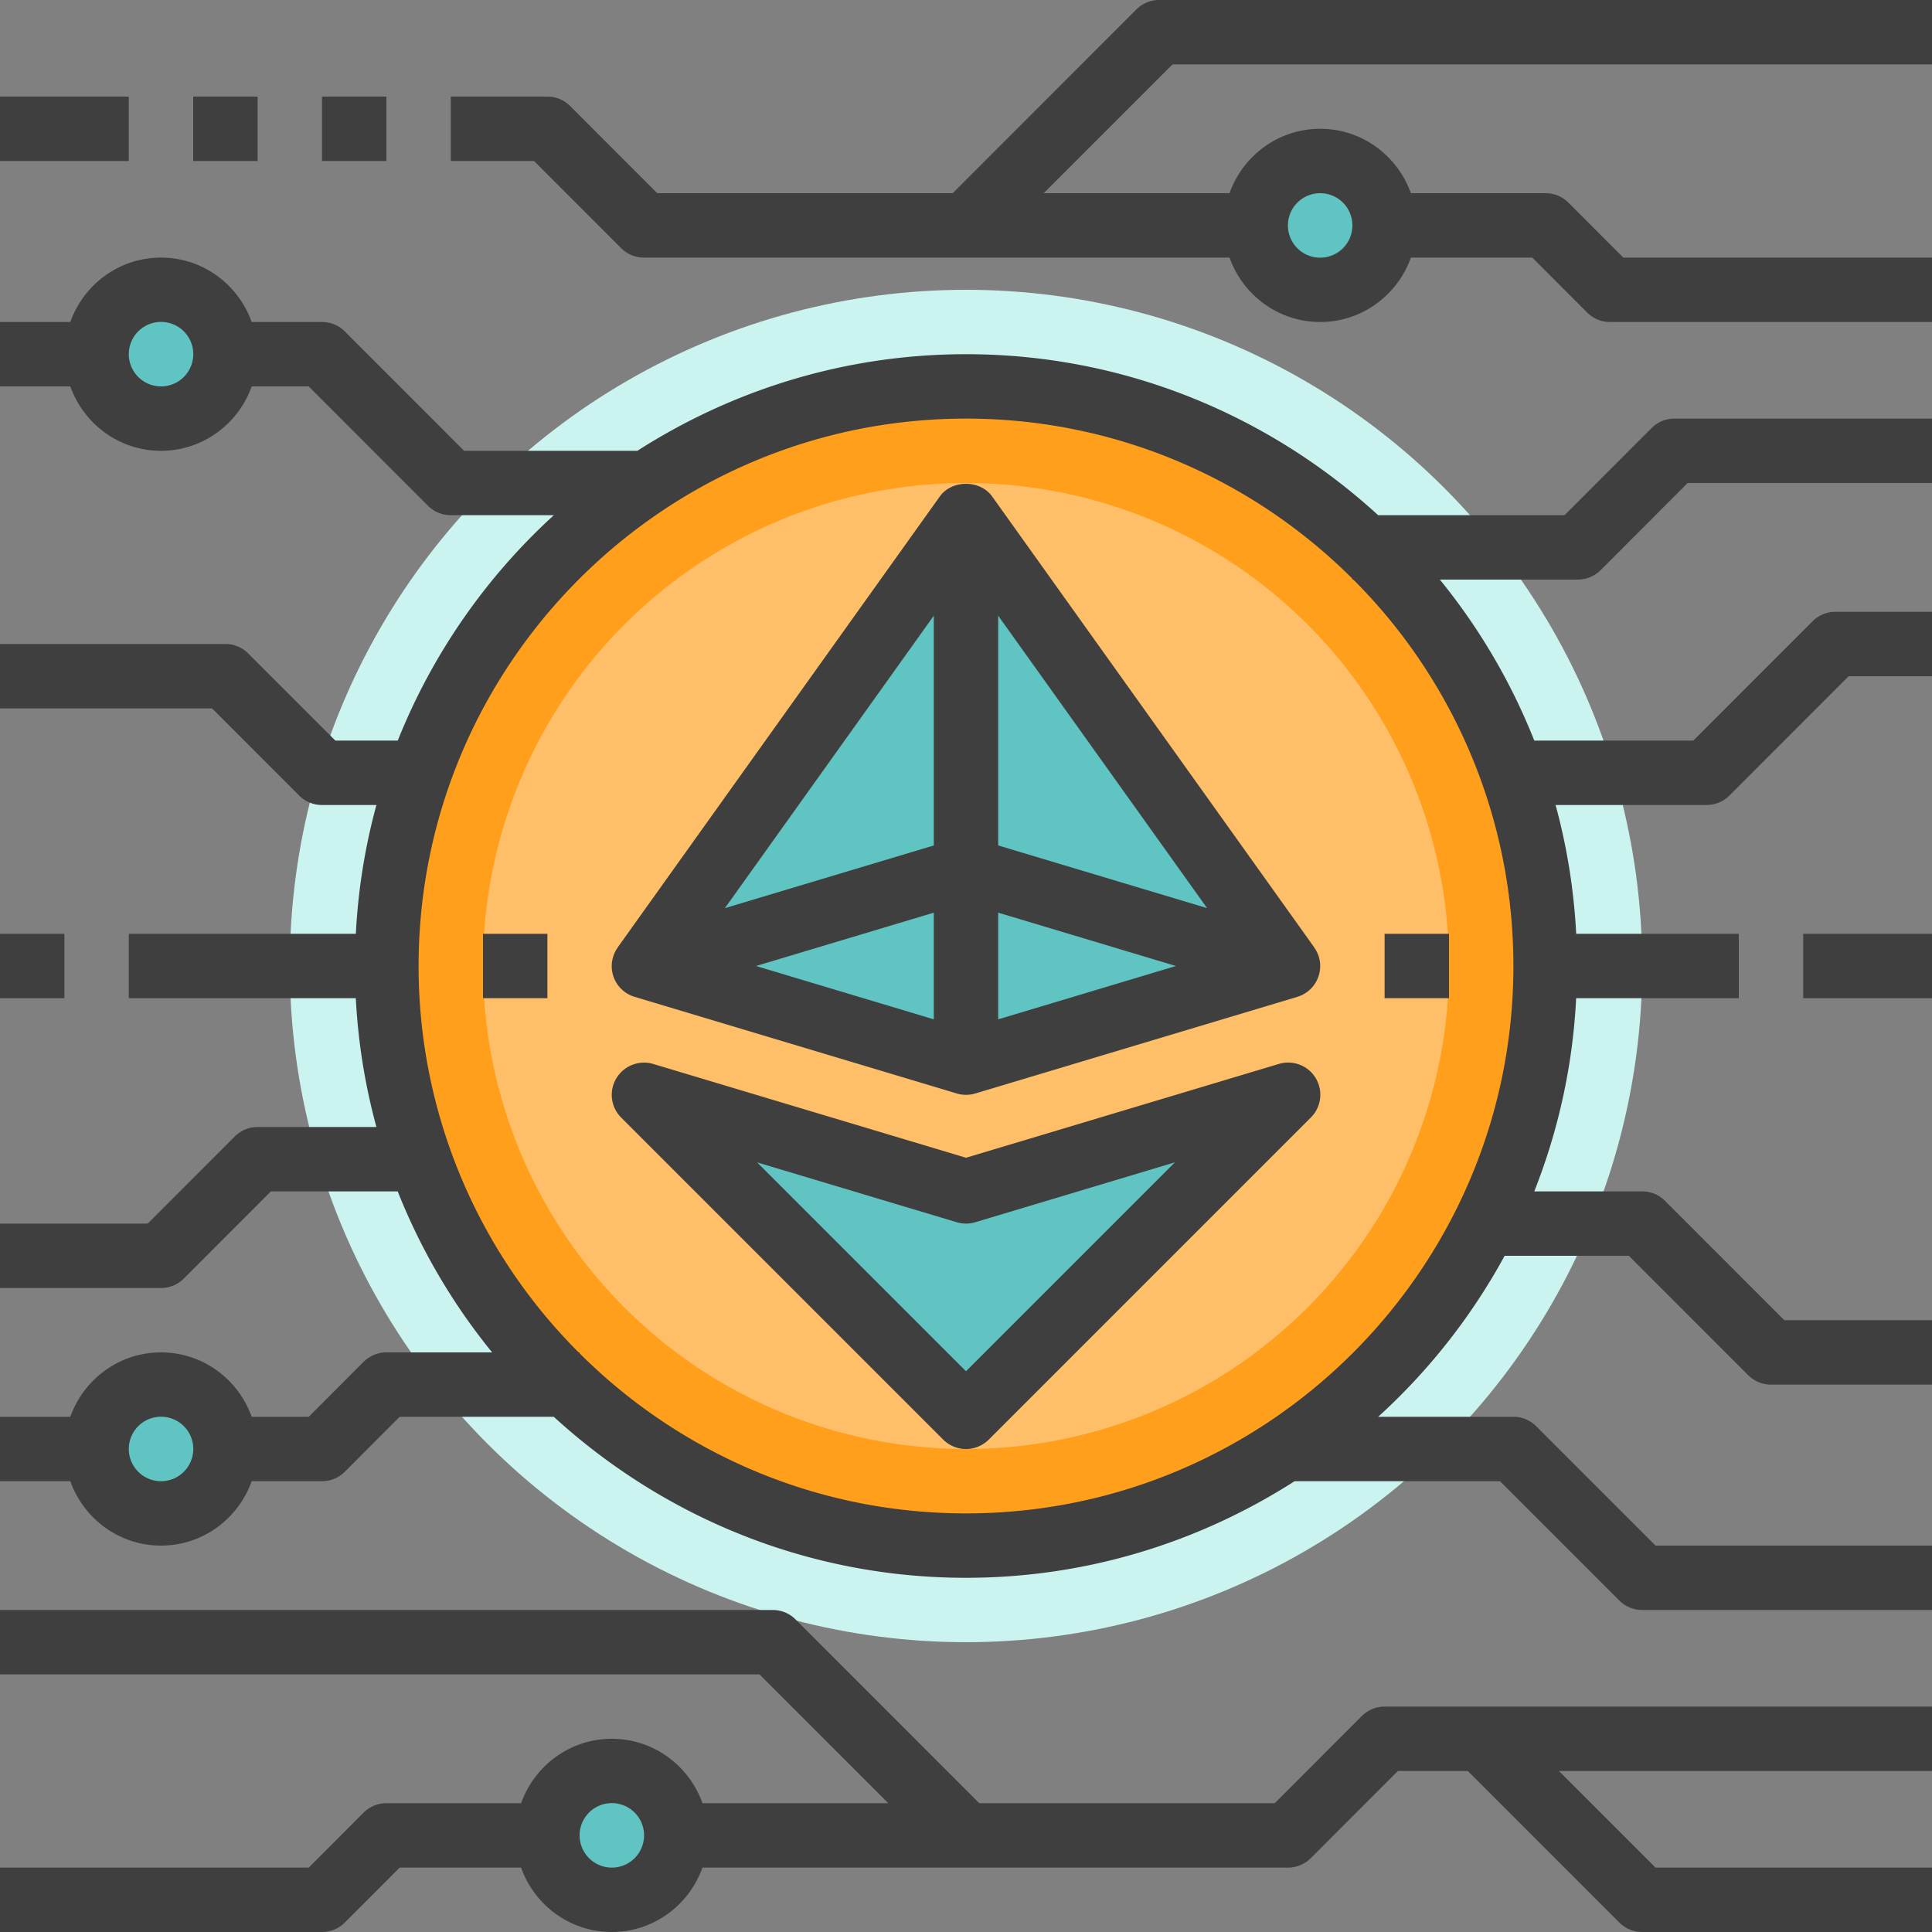 <svg xmlns="http://www.w3.org/2000/svg" viewBox="0 0 480 480">
  <rect x="0" y="0" width="480" height="480" fill="#808080" stroke="none"/>
  <circle cx="240" cy="240" r="168" fill="#cbf3f0"/>
  <circle cx="240" cy="240" r="144" fill="#ff9f1c"/>
  <circle cx="240" cy="240" r="120" fill="#ffbf69"/>
  <g fill="#60c4c2">
    <path d="M240 216l80 24-80-112zm0-88l-80 112 80-24z"/>
    <circle cx="328" cy="56" r="16"/>
    <circle cx="40" cy="88" r="16"/>
    <circle cx="40" cy="360" r="16"/>
    <circle cx="152" cy="456" r="16"/>
    <path d="M160 240l80 24v-48zm80 24l80-24-80-24zm-80 8l80 80 80-80-80 24z"/>
  </g>
  <g fill="#3f3f3f">
    <path d="M282.34 2.34L236.7 48h-73.4l-21.65-21.66A7.97 7.97 0 0 0 136 24h-24v16h20.69l21.65 21.66A7.97 7.97 0 0 0 160 64h145.47c3.31 9.29 12.11 16 22.53 16s19.22-6.71 22.53-16h30.16l13.65 13.66A7.97 7.97 0 0 0 400 80h80V64h-76.69l-13.65-13.66A7.97 7.97 0 0 0 384 48h-33.47c-3.31-9.29-12.11-16-22.53-16s-19.22 6.71-22.53 16h-46.16l32-32H480V0H288a8 8 0 0 0-5.66 2.34zM328 48a8 8 0 1 1-.02 16.02A8 8 0 0 1 328 48zm82.34 58.34L388.7 128h-46.3c-27.05-24.75-62.94-40-102.4-40-30.06 0-58.03 8.88-81.65 24h-43.04L85.66 82.34A7.97 7.97 0 0 0 80 80H62.53C59.22 70.71 50.42 64 40 64s-19.22 6.71-22.53 16H0v16h17.47c3.31 9.29 12.11 16 22.53 16s19.22-6.71 22.53-16h14.16l29.65 29.66A7.97 7.97 0 0 0 112 128h25.6a152.36 152.36 0 0 0-38.78 56h-15.5l-21.66-21.66A7.97 7.97 0 0 0 56 160H0v16h52.69l21.65 21.66A7.97 7.97 0 0 0 80 200h13.52a150.7 150.7 0 0 0-5.11 32H32v16h56.4a151.39 151.39 0 0 0 5.12 32H64a8 8 0 0 0-5.66 2.34L36.7 304H0v16h40a8 8 0 0 0 5.66-2.34L67.3 296h31.51a152.25 152.25 0 0 0 23.46 40H96a8 8 0 0 0-5.66 2.34L76.7 352H62.53c-3.31-9.29-12.11-16-22.53-16s-19.22 6.71-22.53 16H0v16h17.47c3.31 9.29 12.11 16 22.53 16s19.22-6.71 22.53-16H80a8 8 0 0 0 5.66-2.34L99.3 352h38.29c27.05 24.75 62.94 40 102.4 40 30.06 0 58.03-8.88 81.65-24h51.04l29.65 29.66A7.97 7.97 0 0 0 408 400h72v-16h-68.69l-29.65-29.66A7.97 7.97 0 0 0 376 352h-33.6a152.78 152.78 0 0 0 31.42-40h30.87l29.65 29.66A7.97 7.97 0 0 0 440 344h40v-16h-36.69l-29.65-29.66A7.97 7.97 0 0 0 408 296h-26.82a150.66 150.66 0 0 0 10.41-48H432v-16h-40.4a151.21 151.21 0 0 0-5.12-32H424a8 8 0 0 0 5.66-2.34L459.3 168H480v-16h-24a8 8 0 0 0-5.66 2.34L420.7 184h-39.51a152.25 152.25 0 0 0-23.46-40H392a8 8 0 0 0 5.66-2.34L419.3 120H480v-16h-64a8 8 0 0 0-5.66 2.34zM40 96a8 8 0 1 1 .02-16.02A8 8 0 0 1 40 96zm0 272a8 8 0 1 1 .02-16.02A8 8 0 0 1 40 368zm336-128c0 75-61 136-136 136-37.44 0-71.38-15.2-96-39.77V336h-.23A135.55 135.55 0 0 1 104 240c0-75 61-136 136-136 37.44 0 71.38 15.2 96 39.77v.23h.23A135.55 135.55 0 0 1 376 240zm-37.66 186.34L316.7 448h-73.4l-45.65-45.66A7.97 7.97 0 0 0 192 400H0v16h188.69l32 32h-46.16c-3.31-9.29-12.11-16-22.53-16s-19.22 6.71-22.53 16H96a8 8 0 0 0-5.66 2.34L76.7 464H0v16h80a8 8 0 0 0 5.66-2.34L99.3 464h30.16c3.31 9.29 12.11 16 22.53 16s19.22-6.71 22.53-16H320a8 8 0 0 0 5.66-2.34L347.3 440h17.38l37.65 37.66A7.97 7.97 0 0 0 408 480h72v-16h-68.69l-24-24H480v-16H344a8 8 0 0 0-5.66 2.34zM152 464a8 8 0 1 1 .02-16.02A8 8 0 0 1 152 464z"/>
    <path d="M448 232h32v16h-32zM0 232h16v16H0zM80 24h16v16H80zm-32 0h16v16H48zM0 24h32v16H0zm344 208h16v16h-16zm-224 0h16v16h-16zm197.7 32.34l-77.7 23.3-77.7-23.3c-3.48-1.04-7.28.41-9.17 3.56s-1.39 7.16 1.2 9.76l80 80a8.01 8.01 0 0 0 11.33 0l80-80a7.99 7.99 0 0 0-7.96-13.32zM240 340.69l-51.9-51.9 49.6 14.87a8 8 0 0 0 4.6 0l49.6-14.88-51.9 51.9z"/>
    <path d="M326.5 235.35l-80-112c-3-4.2-10.01-4.2-13.01 0l-80 112 .01.02a7.95 7.95 0 0 0 4.2 12.3l80 24a8.02 8.02 0 0 0 4.6 0l80-24A8 8 0 0 0 328 240a7.9 7.9 0 0 0-1.51-4.63l.01-.02zm-94.5-25.3l-51.9 15.57 51.9-72.65v57.08zm16-57.08l51.9 72.65-51.9-15.57v-57.08zm-16 73.78v26.5L187.84 240 232 226.75zm16 26.5v-26.5L292.16 240 248 253.25z"/>
  </g>
</svg>
